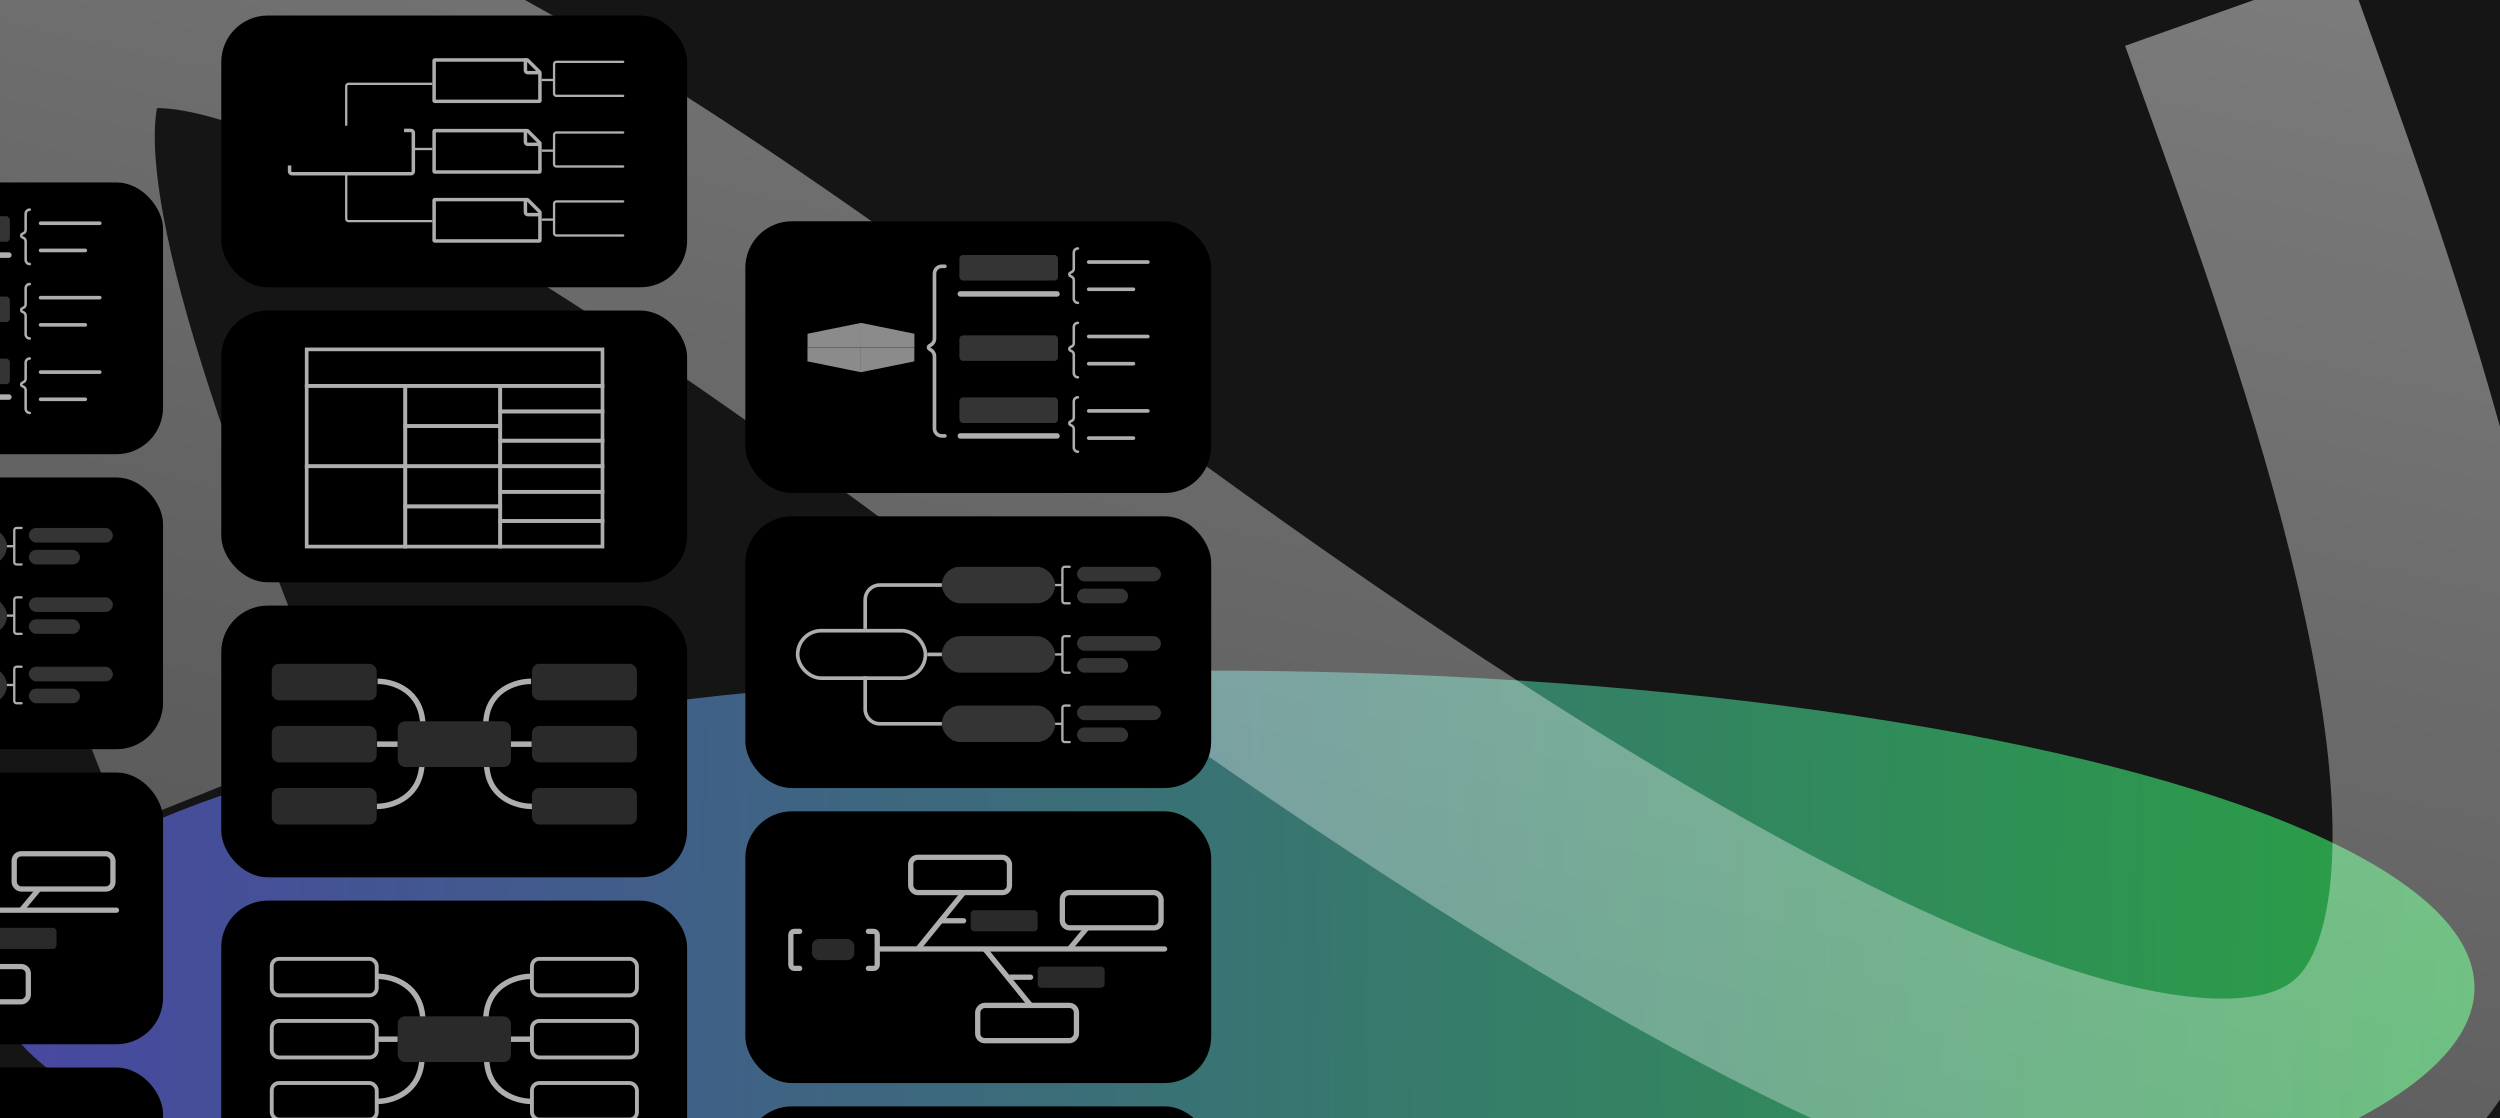 <svg width="644" height="288" viewBox="0 0 644 288" fill="none" xmlns="http://www.w3.org/2000/svg">
<g clip-path="url(#clip0_271_18912)">
<rect width="644" height="288" fill="#151515"/>
<g opacity="0.6" filter="url(#filter0_f_271_18912)">
<ellipse cx="317.437" cy="252.764" rx="320" ry="80" transform="rotate(0.316 317.437 252.764)" fill="url(#paint0_linear_271_18912)"/>
</g>
<g style="mix-blend-mode:overlay" filter="url(#filter1_f_271_18912)">
<path d="M59.639 201.468C-1.021 50.22 -67.087 -125.101 257.157 118.234C770.638 503.586 620.917 128.139 575.986 1.65" stroke="url(#paint1_linear_271_18912)" stroke-width="60.611" stroke-linejoin="round"/>
</g>
<rect x="-78" y="47" width="120" height="70" rx="12" fill="black"/>
<g opacity="0.8">
<path d="M-22.615 65.713H2.288" stroke="#D9D9D9" stroke-width="1.411" stroke-linecap="round"/>
<rect opacity="0.3" x="-22.86" y="55.686" width="25.4" height="6.585" rx="0.941" fill="#D9D9D9"/>
<path d="M7.668 73.173V73.173C7.082 73.173 6.607 73.648 6.607 74.234V78.402C6.607 78.753 6.411 79.075 6.099 79.237L5.703 79.442C5.363 79.619 5.365 80.106 5.706 80.279L6.093 80.476C6.408 80.636 6.607 80.96 6.607 81.314V86.13C6.607 86.717 7.082 87.192 7.668 87.192V87.192" stroke="#D9D9D9" stroke-width="0.659" stroke-linecap="round"/>
<path d="M10.456 76.678H25.687" stroke="#D9D9D9" stroke-width="0.941" stroke-linecap="round"/>
<path d="M10.456 83.687H21.968" stroke="#D9D9D9" stroke-width="0.941" stroke-linecap="round"/>
<path d="M7.668 54V54C7.082 54 6.607 54.475 6.607 55.062V59.229C6.607 59.581 6.411 59.903 6.099 60.064L5.703 60.27C5.363 60.446 5.365 60.933 5.706 61.107L6.093 61.303C6.408 61.464 6.607 61.788 6.607 62.142V66.958C6.607 67.544 7.082 68.019 7.668 68.019V68.019" stroke="#D9D9D9" stroke-width="0.659" stroke-linecap="round"/>
<path d="M10.456 57.505H25.687" stroke="#D9D9D9" stroke-width="0.941" stroke-linecap="round"/>
<path d="M10.456 64.514H21.968" stroke="#D9D9D9" stroke-width="0.941" stroke-linecap="round"/>
<path d="M7.668 92.345V92.345C7.082 92.345 6.607 92.821 6.607 93.407V97.575C6.607 97.926 6.411 98.248 6.099 98.41L5.703 98.615C5.363 98.791 5.365 99.278 5.706 99.452L6.093 99.648C6.408 99.809 6.607 100.133 6.607 100.487V105.303C6.607 105.889 7.082 106.365 7.668 106.365V106.365" stroke="#D9D9D9" stroke-width="0.659" stroke-linecap="round"/>
<path d="M10.456 95.85H25.687" stroke="#D9D9D9" stroke-width="0.941" stroke-linecap="round"/>
<path d="M10.456 102.86H21.968" stroke="#D9D9D9" stroke-width="0.941" stroke-linecap="round"/>
<rect opacity="0.3" x="-22.86" y="76.382" width="25.4" height="6.585" rx="0.941" fill="#D9D9D9"/>
<rect opacity="0.3" x="-22.86" y="92.375" width="25.4" height="6.585" rx="0.941" fill="#D9D9D9"/>
<path d="M-22.615 102.291H2.288" stroke="#D9D9D9" stroke-width="1.411" stroke-linecap="round"/>
</g>
<rect x="-78" y="123" width="120" height="70" rx="12" fill="black"/>
<g opacity="0.8">
<rect opacity="0.3" x="-27.37" y="136" width="29.163" height="9.407" rx="4.704" fill="#D9D9D9"/>
<rect opacity="0.3" x="-27.37" y="153.874" width="29.163" height="9.407" rx="4.704" fill="#D9D9D9"/>
<rect opacity="0.3" x="-27.37" y="171.748" width="29.163" height="9.407" rx="4.704" fill="#D9D9D9"/>
<rect opacity="0.3" x="7.437" y="136" width="21.637" height="3.763" rx="1.881" fill="#D9D9D9"/>
<rect opacity="0.3" x="7.437" y="141.644" width="13.17" height="3.763" rx="1.881" fill="#D9D9D9"/>
<path d="M5.556 136H4.274C3.942 136 3.674 136.268 3.674 136.599V144.808C3.674 145.139 3.942 145.407 4.274 145.407H5.556" stroke="#D9D9D9" stroke-width="0.599" stroke-linecap="round"/>
<path d="M3.674 140.704L1.793 140.704" stroke="#D9D9D9" stroke-width="0.599"/>
<rect opacity="0.3" x="7.437" y="153.874" width="21.637" height="3.763" rx="1.881" fill="#D9D9D9"/>
<rect opacity="0.3" x="7.437" y="159.519" width="13.17" height="3.763" rx="1.881" fill="#D9D9D9"/>
<path d="M5.556 153.874H4.274C3.942 153.874 3.674 154.142 3.674 154.474V162.682C3.674 163.013 3.942 163.281 4.274 163.281H5.556" stroke="#D9D9D9" stroke-width="0.599" stroke-linecap="round"/>
<path d="M3.674 158.578L1.793 158.578" stroke="#D9D9D9" stroke-width="0.599"/>
<rect opacity="0.3" x="7.437" y="171.748" width="21.637" height="3.763" rx="1.881" fill="#D9D9D9"/>
<rect opacity="0.3" x="7.437" y="177.393" width="13.17" height="3.763" rx="1.881" fill="#D9D9D9"/>
<path d="M5.556 171.748H4.274C3.942 171.748 3.674 172.017 3.674 172.348V180.556C3.674 180.887 3.942 181.156 4.274 181.156H5.556" stroke="#D9D9D9" stroke-width="0.599" stroke-linecap="round"/>
<path d="M3.674 176.452L1.793 176.452" stroke="#D9D9D9" stroke-width="0.599"/>
</g>
<rect x="-78" y="199" width="120" height="70" rx="12" fill="black"/>
<g opacity="0.8">
<path d="M30 235.14C30.376 235.14 30.681 234.835 30.681 234.459C30.681 234.083 30.376 233.778 30 233.778V235.14ZM-43.574 235.14H30V233.778H-43.574V235.14Z" fill="#D9D9D9"/>
<path d="M5.475 234.459L10.017 229.009" stroke="#D9D9D9" stroke-width="1.362"/>
<rect width="25.433" height="9.083" rx="1.817" transform="matrix(1 -8.74228e-08 -8.74228e-08 -1 -18.141 258.076)" stroke="#D9D9D9" stroke-width="1.362"/>
<rect x="3.659" y="219.926" width="25.433" height="9.083" rx="1.817" stroke="#D9D9D9" stroke-width="1.362"/>
<rect x="-2.699" y="239.001" width="17.258" height="5.45" rx="0.908" fill="#343434"/>
</g>
<rect x="-78" y="275" width="120" height="70" rx="12" fill="black"/>
<rect x="57" y="4" width="120" height="70" rx="12" fill="black"/>
<g opacity="0.8">
<path d="M138.938 44.307H111.977C111.894 44.307 111.827 44.24 111.827 44.157V33.803C111.827 33.72 111.894 33.653 111.977 33.653H135.836C135.876 33.653 135.914 33.669 135.942 33.697L139.044 36.799C139.073 36.828 139.088 36.866 139.088 36.905V44.157C139.088 44.24 139.021 44.307 138.938 44.307Z" stroke="#D9D9D9" stroke-width="0.899"/>
<path d="M135.346 33.584V36.582C135.346 36.913 135.615 37.181 135.946 37.181H138.943" stroke="#D9D9D9" stroke-width="0.899"/>
<path d="M138.938 26.103H111.977C111.894 26.103 111.827 26.036 111.827 25.953V15.6C111.827 15.517 111.894 15.45 111.977 15.45H135.836C135.876 15.45 135.914 15.465 135.942 15.493L139.044 18.596C139.073 18.624 139.088 18.662 139.088 18.702V25.953C139.088 26.036 139.021 26.103 138.938 26.103Z" stroke="#D9D9D9" stroke-width="0.899"/>
<path d="M135.346 15V18.12C135.346 18.451 135.615 18.719 135.946 18.719H139.065" stroke="#D9D9D9" stroke-width="0.899"/>
<path d="M138.938 62.073H111.977C111.894 62.073 111.827 62.006 111.827 61.923V51.569C111.827 51.486 111.894 51.419 111.977 51.419H135.836C135.876 51.419 135.914 51.435 135.942 51.463L139.044 54.566C139.073 54.594 139.088 54.632 139.088 54.671V61.923C139.088 62.006 139.021 62.073 138.938 62.073Z" stroke="#D9D9D9" stroke-width="0.899"/>
<path d="M135.346 51.569V54.689C135.346 55.02 135.615 55.288 135.946 55.288H139.065" stroke="#D9D9D9" stroke-width="0.899"/>
<path d="M89.186 32.385V22.194C89.186 21.863 89.455 21.594 89.786 21.594H111.367" stroke="#D9D9D9" stroke-width="0.599"/>
<path d="M89.186 44.974V56.365C89.186 56.696 89.455 56.964 89.786 56.964H111.367" stroke="#D9D9D9" stroke-width="0.599"/>
<path d="M111.368 38.38L106.572 38.38" stroke="#D9D9D9" stroke-width="0.599"/>
<mask id="path-51-inside-1_271_18912" fill="white">
<rect x="73" y="32.004" width="31.88" height="11.158" rx="0.599"/>
</mask>
<rect x="73" y="32.004" width="31.88" height="11.158" rx="0.599" stroke="#D9D9D9" stroke-width="1.798" mask="url(#path-51-inside-1_271_18912)"/>
<path d="M74.594 42.631V44.157C74.594 44.488 74.862 44.756 75.194 44.756H105.874C106.205 44.756 106.474 44.488 106.474 44.157V34.198C106.474 33.867 106.205 33.598 105.874 33.598H104.083" stroke="#D9D9D9" stroke-width="0.899"/>
<path d="M160.526 34.129H143.326C142.995 34.129 142.726 34.398 142.726 34.729V42.297C142.726 42.628 142.995 42.896 143.326 42.896H160.526" stroke="#D9D9D9" stroke-width="0.599" stroke-linecap="round"/>
<path d="M142.461 38.805H139.538" stroke="#D9D9D9" stroke-width="0.599"/>
<path d="M160.526 15.926H143.326C142.995 15.926 142.726 16.194 142.726 16.525V24.093C142.726 24.424 142.995 24.693 143.326 24.693H160.526" stroke="#D9D9D9" stroke-width="0.599" stroke-linecap="round"/>
<path d="M142.461 20.601H139.538" stroke="#D9D9D9" stroke-width="0.599"/>
<path d="M160.526 51.895H143.326C142.995 51.895 142.726 52.164 142.726 52.495V60.063C142.726 60.394 142.995 60.662 143.326 60.662H160.526" stroke="#D9D9D9" stroke-width="0.599" stroke-linecap="round"/>
<path d="M142.461 56.571H139.538" stroke="#D9D9D9" stroke-width="0.599"/>
</g>
<rect x="57" y="80" width="120" height="70" rx="12" fill="black"/>
<g opacity="0.8">
<rect x="79" y="90" width="76.2" height="9.407" stroke="#D9D9D9" stroke-width="0.941"/>
<rect x="79" y="99.407" width="25.4" height="20.696" stroke="#D9D9D9" stroke-width="0.941"/>
<rect x="104.4" y="99.407" width="24.459" height="10.348" stroke="#D9D9D9" stroke-width="0.941"/>
<rect x="104.4" y="109.756" width="24.459" height="10.348" stroke="#D9D9D9" stroke-width="0.941"/>
<rect x="104.4" y="120.104" width="24.459" height="10.348" stroke="#D9D9D9" stroke-width="0.941"/>
<rect x="104.4" y="130.452" width="24.459" height="10.348" stroke="#D9D9D9" stroke-width="0.941"/>
<rect x="128.859" y="99.407" width="26.341" height="6.585" stroke="#D9D9D9" stroke-width="0.941"/>
<rect x="128.859" y="105.993" width="26.341" height="7.526" stroke="#D9D9D9" stroke-width="0.941"/>
<rect x="128.859" y="113.519" width="26.341" height="6.585" stroke="#D9D9D9" stroke-width="0.941"/>
<rect x="128.859" y="120.104" width="26.341" height="6.585" stroke="#D9D9D9" stroke-width="0.941"/>
<rect x="128.859" y="126.689" width="26.341" height="7.526" stroke="#D9D9D9" stroke-width="0.941"/>
<rect x="128.859" y="134.215" width="26.341" height="6.585" stroke="#D9D9D9" stroke-width="0.941"/>
<rect x="79" y="120.104" width="25.4" height="20.696" stroke="#D9D9D9" stroke-width="0.941"/>
</g>
<rect x="57" y="156" width="120" height="70" rx="12" fill="black"/>
<g opacity="0.8">
<rect x="137.028" y="171" width="27.046" height="9.407" rx="1.881" fill="#343434"/>
<rect x="70" y="171" width="27.046" height="9.407" rx="1.881" fill="#343434"/>
<rect x="137.028" y="186.993" width="27.046" height="9.407" rx="1.881" fill="#343434"/>
<rect x="70" y="186.993" width="27.046" height="9.407" rx="1.881" fill="#343434"/>
<path d="M97.262 175.518C101.156 175.487 108.944 177.795 108.944 187.279" stroke="#D9D9D9" stroke-width="1.411"/>
<path d="M136.812 175.518C132.918 175.488 125.13 177.74 125.13 186.993" stroke="#D9D9D9" stroke-width="1.411"/>
<path d="M97.046 207.725C100.94 207.757 108.728 205.448 108.728 195.965" stroke="#D9D9D9" stroke-width="1.411"/>
<path d="M137.028 207.725C133.134 207.755 125.346 205.532 125.346 196.4" stroke="#D9D9D9" stroke-width="1.411"/>
<path d="M102.455 191.696H97.125" stroke="#D9D9D9" stroke-width="1.411"/>
<path d="M131.618 191.696H136.949" stroke="#D9D9D9" stroke-width="1.411"/>
<rect x="137.028" y="202.985" width="27.046" height="9.407" rx="1.881" fill="#343434"/>
<rect x="70" y="202.985" width="27.046" height="9.407" rx="1.881" fill="#343434"/>
<rect x="102.456" y="185.8" width="29.163" height="11.792" rx="1.881" fill="#343434"/>
</g>
<rect x="57" y="232" width="120" height="70" rx="12" fill="black"/>
<g opacity="0.8">
<rect x="137.028" y="247" width="27.046" height="9.407" rx="1.881" stroke="#D9D9D9"/>
<rect x="70" y="247" width="27.046" height="9.407" rx="1.881" stroke="#D9D9D9"/>
<rect x="137.028" y="262.993" width="27.046" height="9.407" rx="1.881" stroke="#D9D9D9"/>
<rect x="70" y="262.993" width="27.046" height="9.407" rx="1.881" stroke="#D9D9D9"/>
<path d="M97.262 251.518C101.156 251.487 108.944 253.796 108.944 263.279" stroke="#D9D9D9" stroke-width="1.411"/>
<path d="M136.812 251.518C132.918 251.488 125.13 253.74 125.13 262.993" stroke="#D9D9D9" stroke-width="1.411"/>
<path d="M97.046 283.725C100.94 283.757 108.728 281.448 108.728 271.965" stroke="#D9D9D9" stroke-width="1.411"/>
<path d="M137.028 283.725C133.134 283.755 125.346 281.532 125.346 272.4" stroke="#D9D9D9" stroke-width="1.411"/>
<path d="M102.455 267.696H97.125" stroke="#D9D9D9" stroke-width="1.411"/>
<path d="M131.618 267.696H136.949" stroke="#D9D9D9" stroke-width="1.411"/>
<rect x="137.028" y="278.985" width="27.046" height="9.407" rx="1.881" stroke="#D9D9D9"/>
<rect x="70" y="278.985" width="27.046" height="9.407" rx="1.881" stroke="#D9D9D9"/>
<rect x="102.456" y="261.8" width="29.163" height="11.792" rx="1.881" fill="#343434"/>
</g>
<rect x="192" y="57" width="120" height="70" rx="12" fill="black"/>
<g opacity="0.8">
<g opacity="0.8">
<path d="M208.018 85.972L221.784 83.173V89.53H208.018V85.972Z" fill="#D9D9D9"/>
<path d="M235.549 85.972L221.784 83.173V89.53H235.549V85.972Z" fill="#D9D9D9"/>
<path d="M235.531 93.088L221.765 95.887L221.765 89.53L235.531 89.53L235.531 93.088Z" fill="#D9D9D9"/>
<path d="M208 93.089L221.765 95.888L221.765 89.53L208 89.53L208 93.089Z" fill="#D9D9D9"/>
</g>
<path d="M243.396 68.596H242.604C241.565 68.596 240.722 69.438 240.722 70.477V87.235C240.722 87.907 240.365 88.527 239.783 88.864L239.415 89.077C239.115 89.251 239.099 89.677 239.385 89.873L239.903 90.227C240.416 90.578 240.722 91.159 240.722 91.78V110.409C240.722 111.448 241.565 112.291 242.604 112.291H243.396" stroke="#D9D9D9" stroke-width="0.941" stroke-linecap="round"/>
<path d="M247.385 75.713H272.288" stroke="#D9D9D9" stroke-width="1.411" stroke-linecap="round"/>
<rect opacity="0.3" x="247.14" y="65.686" width="25.4" height="6.585" rx="0.941" fill="#D9D9D9"/>
<path d="M277.668 83.173V83.173C277.082 83.173 276.607 83.648 276.607 84.234V88.402C276.607 88.753 276.411 89.075 276.099 89.237L275.703 89.442C275.363 89.619 275.365 90.106 275.706 90.279L276.092 90.476C276.408 90.636 276.607 90.96 276.607 91.314V96.13C276.607 96.717 277.082 97.192 277.668 97.192V97.192" stroke="#D9D9D9" stroke-width="0.659" stroke-linecap="round"/>
<path d="M280.456 86.678H295.687" stroke="#D9D9D9" stroke-width="0.941" stroke-linecap="round"/>
<path d="M280.456 93.687H291.968" stroke="#D9D9D9" stroke-width="0.941" stroke-linecap="round"/>
<path d="M277.668 64V64C277.082 64 276.607 64.475 276.607 65.062V69.229C276.607 69.581 276.411 69.903 276.099 70.064L275.703 70.27C275.363 70.446 275.365 70.933 275.706 71.107L276.092 71.303C276.408 71.464 276.607 71.788 276.607 72.142V76.958C276.607 77.544 277.082 78.019 277.668 78.019V78.019" stroke="#D9D9D9" stroke-width="0.659" stroke-linecap="round"/>
<path d="M280.456 67.505H295.687" stroke="#D9D9D9" stroke-width="0.941" stroke-linecap="round"/>
<path d="M280.456 74.514H291.968" stroke="#D9D9D9" stroke-width="0.941" stroke-linecap="round"/>
<path d="M277.668 102.345V102.345C277.082 102.345 276.607 102.821 276.607 103.407V107.575C276.607 107.926 276.411 108.248 276.099 108.41L275.703 108.615C275.363 108.791 275.365 109.278 275.706 109.452L276.092 109.649C276.408 109.809 276.607 110.133 276.607 110.487V115.303C276.607 115.889 277.082 116.365 277.668 116.365V116.365" stroke="#D9D9D9" stroke-width="0.659" stroke-linecap="round"/>
<path d="M280.456 105.85H295.687" stroke="#D9D9D9" stroke-width="0.941" stroke-linecap="round"/>
<path d="M280.456 112.86H291.968" stroke="#D9D9D9" stroke-width="0.941" stroke-linecap="round"/>
<rect opacity="0.3" x="247.14" y="86.382" width="25.4" height="6.585" rx="0.941" fill="#D9D9D9"/>
<rect opacity="0.3" x="247.14" y="102.375" width="25.4" height="6.585" rx="0.941" fill="#D9D9D9"/>
<path d="M247.385 112.291H272.288" stroke="#D9D9D9" stroke-width="1.411" stroke-linecap="round"/>
</g>
<rect x="192" y="133" width="120" height="70" rx="12" fill="black"/>
<g opacity="0.8">
<path d="M222.874 161.993V154.467C222.874 152.388 224.559 150.704 226.637 150.704H242.63" stroke="#D9D9D9" stroke-width="0.941"/>
<path d="M222.874 174.222V182.689C222.874 184.767 224.559 186.452 226.637 186.452H242.63" stroke="#D9D9D9" stroke-width="0.941"/>
<path d="M242.63 168.578L238.867 168.578" stroke="#D9D9D9" stroke-width="0.941"/>
<rect x="205.47" y="162.463" width="32.926" height="12.23" rx="6.115" stroke="#D9D9D9" stroke-width="0.941"/>
<rect opacity="0.3" x="242.63" y="146" width="29.163" height="9.407" rx="4.704" fill="#D9D9D9"/>
<rect opacity="0.3" x="242.63" y="163.874" width="29.163" height="9.407" rx="4.704" fill="#D9D9D9"/>
<rect opacity="0.3" x="242.63" y="181.748" width="29.163" height="9.407" rx="4.704" fill="#D9D9D9"/>
<rect opacity="0.3" x="277.437" y="146" width="21.637" height="3.763" rx="1.881" fill="#D9D9D9"/>
<rect opacity="0.3" x="277.437" y="151.644" width="13.17" height="3.763" rx="1.881" fill="#D9D9D9"/>
<path d="M275.556 146H274.274C273.942 146 273.674 146.268 273.674 146.599V154.808C273.674 155.139 273.942 155.407 274.274 155.407H275.556" stroke="#D9D9D9" stroke-width="0.599" stroke-linecap="round"/>
<path d="M273.674 150.704L271.793 150.704" stroke="#D9D9D9" stroke-width="0.599"/>
<rect opacity="0.3" x="277.437" y="163.874" width="21.637" height="3.763" rx="1.881" fill="#D9D9D9"/>
<rect opacity="0.3" x="277.437" y="169.519" width="13.17" height="3.763" rx="1.881" fill="#D9D9D9"/>
<path d="M275.556 163.874H274.274C273.942 163.874 273.674 164.142 273.674 164.474V172.682C273.674 173.013 273.942 173.281 274.274 173.281H275.556" stroke="#D9D9D9" stroke-width="0.599" stroke-linecap="round"/>
<path d="M273.674 168.578L271.793 168.578" stroke="#D9D9D9" stroke-width="0.599"/>
<rect opacity="0.3" x="277.437" y="181.748" width="21.637" height="3.763" rx="1.881" fill="#D9D9D9"/>
<rect opacity="0.3" x="277.437" y="187.393" width="13.17" height="3.763" rx="1.881" fill="#D9D9D9"/>
<path d="M275.556 181.748H274.274C273.942 181.748 273.674 182.017 273.674 182.348V190.556C273.674 190.887 273.942 191.156 274.274 191.156H275.556" stroke="#D9D9D9" stroke-width="0.599" stroke-linecap="round"/>
<path d="M273.674 186.452L271.793 186.452" stroke="#D9D9D9" stroke-width="0.599"/>
</g>
<rect x="192" y="209" width="120" height="70" rx="12" fill="black"/>
<g opacity="0.8">
<path d="M300 245.14C300.376 245.14 300.681 244.835 300.681 244.459C300.681 244.083 300.376 243.778 300 243.778V245.14ZM226.426 245.14H300V243.778H226.426V245.14Z" fill="#D9D9D9"/>
<path d="M275.475 244.459L280.017 239.009" stroke="#D9D9D9" stroke-width="1.362"/>
<path d="M205.989 239.918H204.627C204.125 239.918 203.719 240.324 203.719 240.826V248.547C203.719 249.048 204.125 249.455 204.627 249.455H205.989" stroke="#D9D9D9" stroke-width="1.362" stroke-linecap="round"/>
<path d="M223.701 249.455L225.064 249.455C225.566 249.455 225.972 249.048 225.972 248.547L225.972 240.826C225.972 240.324 225.566 239.918 225.064 239.918L223.701 239.918" stroke="#D9D9D9" stroke-width="1.362" stroke-linecap="round"/>
<rect x="209.168" y="241.877" width="10.9" height="5.45" rx="1.817" fill="#343434"/>
<path d="M248.226 237.874C248.602 237.874 248.907 237.569 248.907 237.193C248.907 236.817 248.602 236.512 248.226 236.512V237.874ZM241.868 237.874H248.226V236.512H241.868V237.874Z" fill="#D9D9D9"/>
<path d="M236.418 244.459L248.226 229.926" stroke="#D9D9D9" stroke-width="1.362"/>
<rect x="234.601" y="220.843" width="25.433" height="9.083" rx="1.817" stroke="#D9D9D9" stroke-width="1.362"/>
<path d="M265.484 252.407C265.86 252.407 266.165 252.102 266.165 251.726C266.165 251.35 265.86 251.045 265.484 251.045L265.484 252.407ZM260.034 252.407L265.484 252.407L265.484 251.045L260.034 251.045L260.034 252.407Z" fill="#D9D9D9"/>
<path d="M253.676 244.459L265.484 258.992" stroke="#D9D9D9" stroke-width="1.362"/>
<rect width="25.433" height="9.083" rx="1.817" transform="matrix(1 -8.74228e-08 -8.74228e-08 -1 251.859 268.076)" stroke="#D9D9D9" stroke-width="1.362"/>
<rect x="273.659" y="229.926" width="25.433" height="9.083" rx="1.817" stroke="#D9D9D9" stroke-width="1.362"/>
<rect x="250.043" y="234.468" width="17.258" height="5.45" rx="0.908" fill="#343434"/>
<rect x="267.301" y="249.001" width="17.258" height="5.45" rx="0.908" fill="#343434"/>
</g>
<rect x="192" y="285" width="120" height="70" rx="12" fill="black"/>
</g>
<defs>
<filter id="filter0_f_271_18912" x="-139.017" y="36.287" width="912.908" height="432.954" filterUnits="userSpaceOnUse" color-interpolation-filters="sRGB">
<feFlood flood-opacity="0" result="BackgroundImageFix"/>
<feBlend mode="normal" in="SourceGraphic" in2="BackgroundImageFix" result="shape"/>
<feGaussianBlur stdDeviation="68.229" result="effect1_foregroundBlur_271_18912"/>
</filter>
<filter id="filter1_f_271_18912" x="-60.743" y="-72.756" width="762.227" height="430.611" filterUnits="userSpaceOnUse" color-interpolation-filters="sRGB">
<feFlood flood-opacity="0" result="BackgroundImageFix"/>
<feBlend mode="normal" in="SourceGraphic" in2="BackgroundImageFix" result="shape"/>
<feGaussianBlur stdDeviation="20" result="effect1_foregroundBlur_271_18912"/>
</filter>
<linearGradient id="paint0_linear_271_18912" x1="-2.563" y1="187.17" x2="638.547" y2="192.221" gradientUnits="userSpaceOnUse">
<stop stop-color="#6B68FF"/>
<stop offset="1" stop-color="#37FF63"/>
</linearGradient>
<linearGradient id="paint1_linear_271_18912" x1="-262.155" y1="886.47" x2="280.621" y2="-1475.33" gradientUnits="userSpaceOnUse">
<stop stop-color="white" stop-opacity="0"/>
<stop offset="1" stop-color="white"/>
</linearGradient>
<clipPath id="clip0_271_18912">
<rect width="644" height="288" fill="white"/>
</clipPath>
</defs>
</svg>
